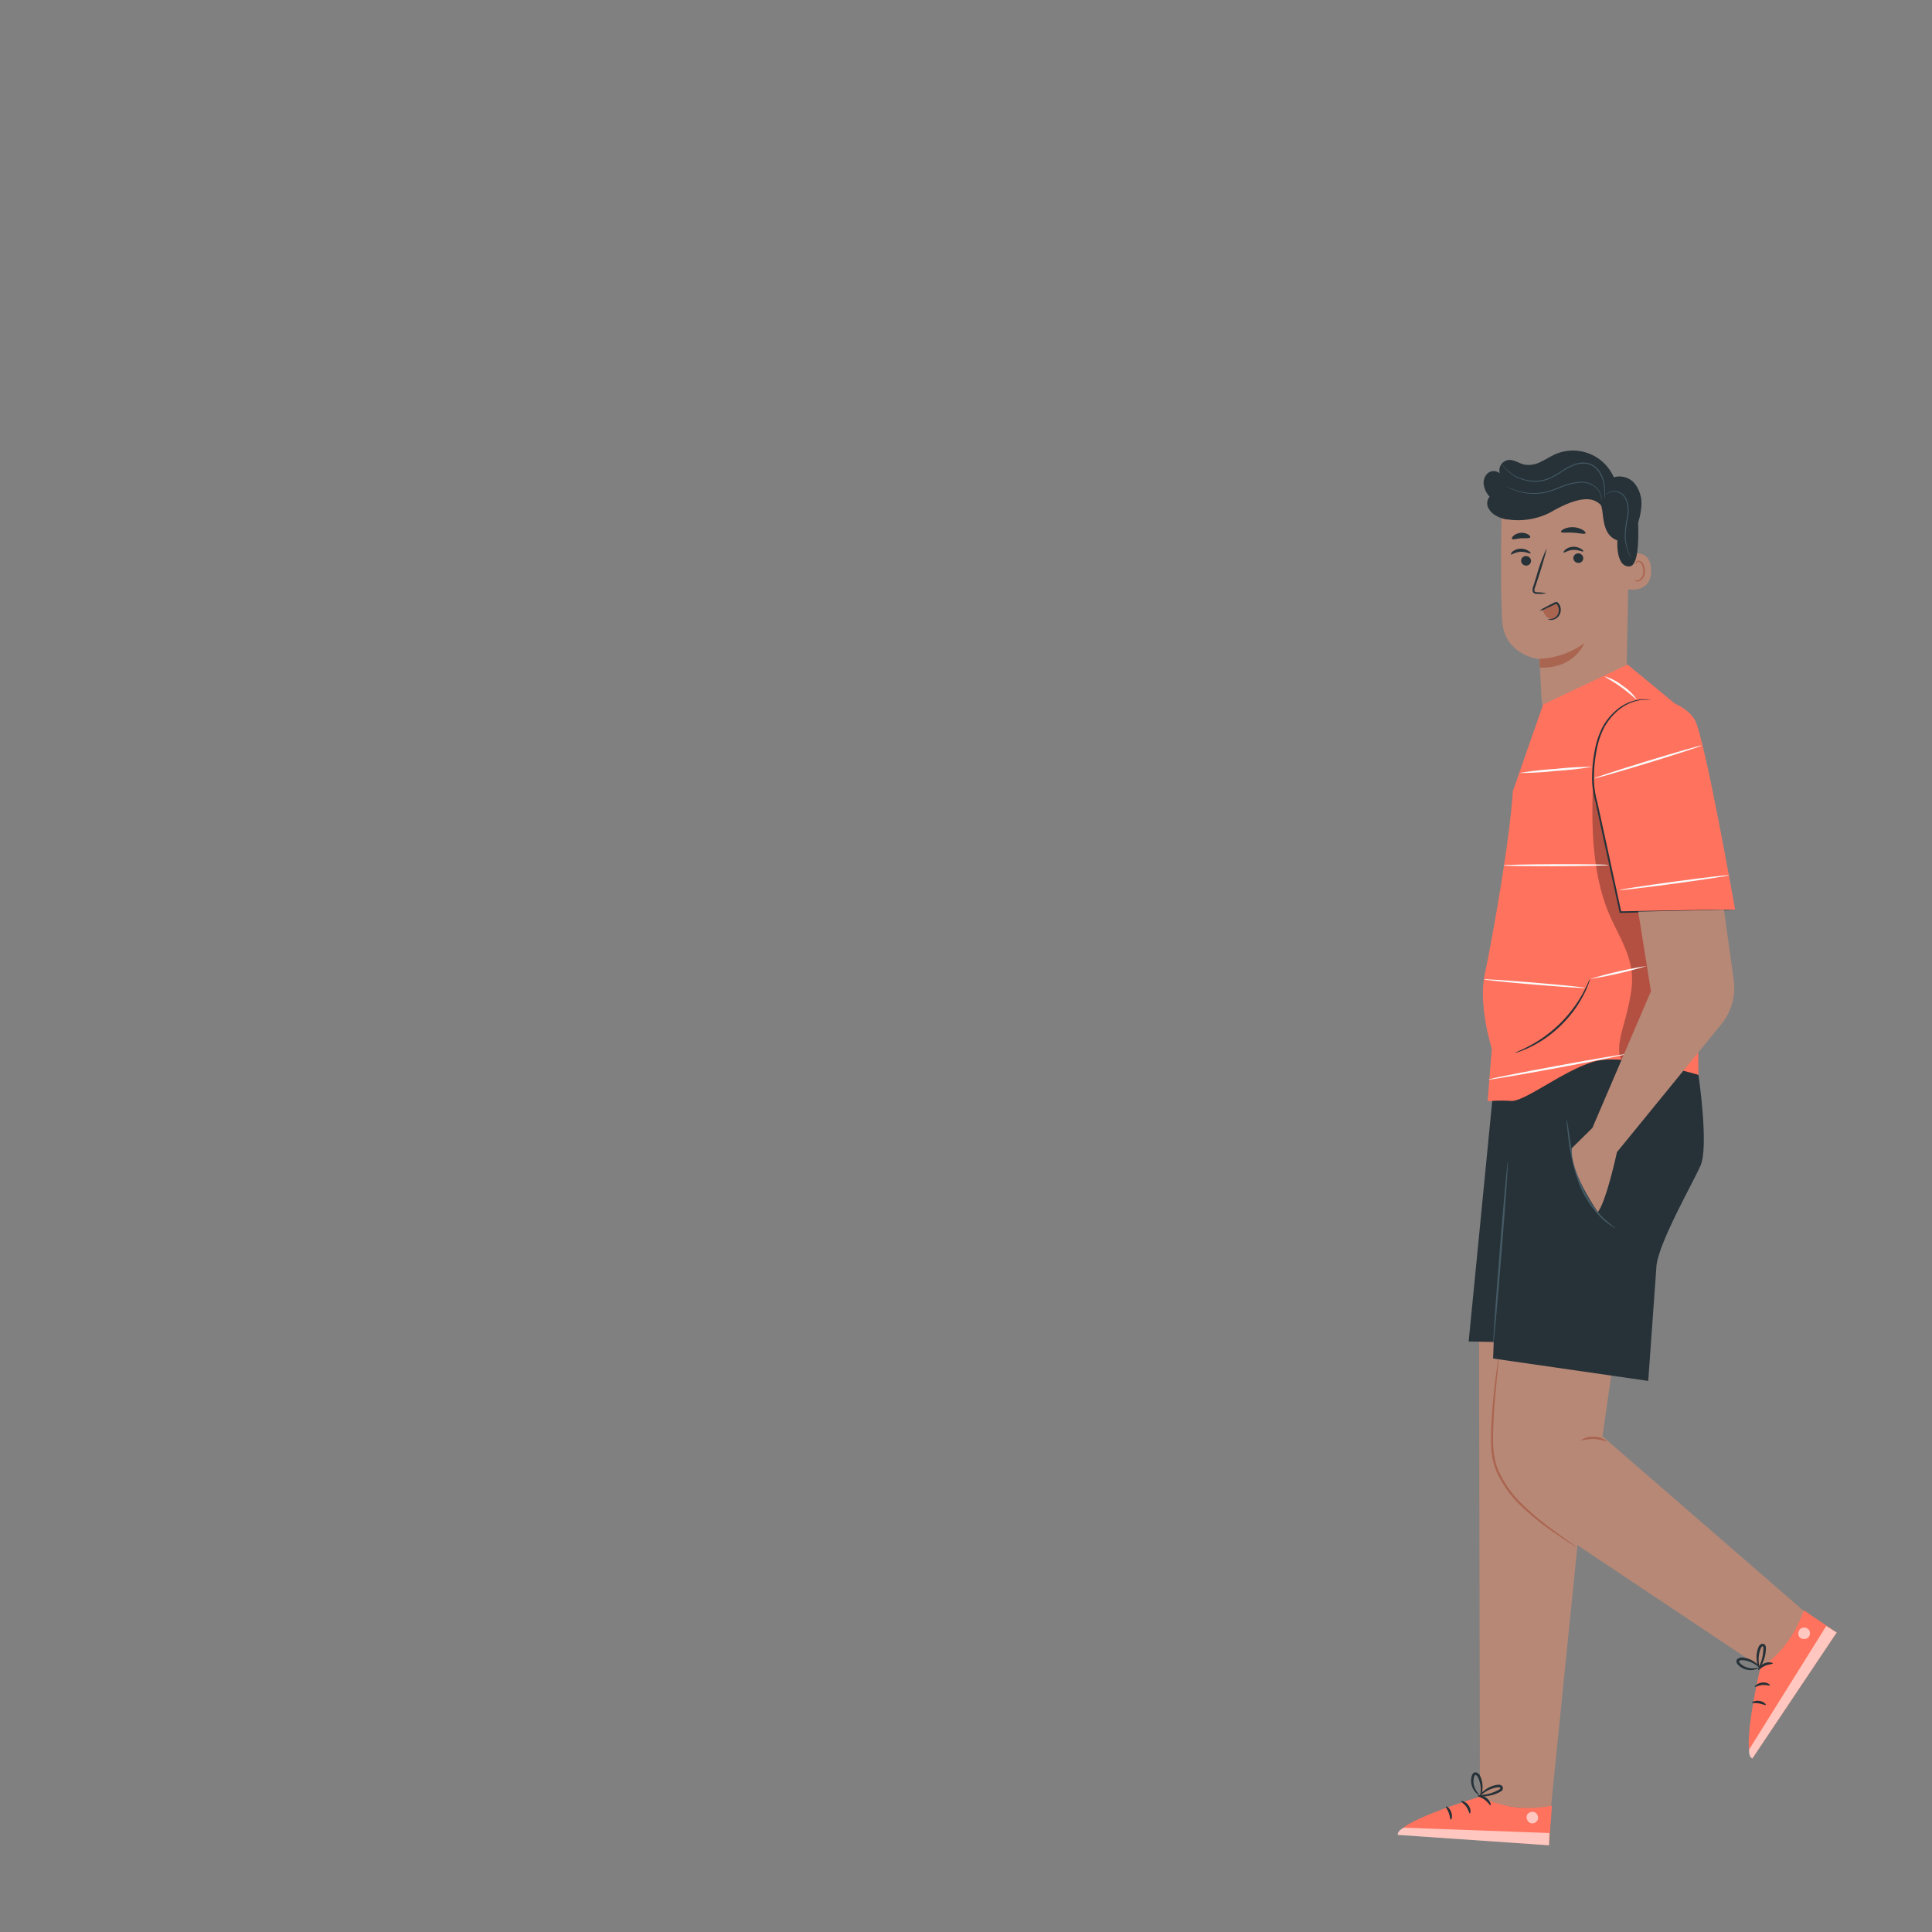 <svg xmlns="http://www.w3.org/2000/svg" viewBox="0 0 500 500"><rect x="0" y="0" width="500" height="500" fill="#808080" stroke="none"/><g id="freepik--character-3--inject-72"><path d="M409.47,190.8h0a11,11,0,0,1-10.56-10.44l-.48-9.75s-9.08-.93-9.66-9.93-.11-29.77-.11-29.77h0a31.36,31.36,0,0,1,31.67,2.3l1.39,1L420.84,180A11,11,0,0,1,409.47,190.8Z" style="fill:#b78876"></path><path d="M398.41,170.48a21,21,0,0,0,11.57-4s-2.44,6.63-11.47,6.29Z" style="fill:#aa6550"></path><path d="M421.09,143.56c.15-.07,6.1-2.16,6.22,4s-6.09,5-6.1,4.85S421.09,143.56,421.09,143.56Z" style="fill:#b78876"></path><path d="M423,150s.11.08.3.16a1.14,1.14,0,0,0,.8,0,2.67,2.67,0,0,0,1.18-2.41,3.59,3.59,0,0,0-.33-1.54,1.25,1.25,0,0,0-.83-.8.54.54,0,0,0-.62.3c-.08.18,0,.3-.07.31s-.14-.1-.09-.36a.67.67,0,0,1,.23-.39.83.83,0,0,1,.59-.17,1.53,1.53,0,0,1,1.14.94,3.52,3.52,0,0,1,.41,1.71,2.78,2.78,0,0,1-1.51,2.69,1.14,1.14,0,0,1-1-.14C423.06,150.19,423,150.06,423,150Z" style="fill:#aa6550"></path><path d="M393.66,145.14a1.29,1.29,0,0,0,1.31,1.23,1.23,1.23,0,0,0,1.26-1.23,1.28,1.28,0,0,0-1.3-1.23A1.23,1.23,0,0,0,393.66,145.14Z" style="fill:#263238"></path><path d="M391,143.49c.17.16,1.11-.61,2.49-.68s2.44.57,2.58.39-.11-.37-.57-.67a3.5,3.5,0,0,0-2.07-.52,3.35,3.35,0,0,0-2,.75C391.08,143.11,391,143.42,391,143.49Z" style="fill:#263238"></path><path d="M407.18,144.45a1.29,1.29,0,0,0,1.31,1.23,1.22,1.22,0,0,0,1.26-1.23,1.28,1.28,0,0,0-1.3-1.23A1.23,1.23,0,0,0,407.18,144.45Z" style="fill:#263238"></path><path d="M404.65,143c.17.15,1.11-.62,2.49-.69s2.44.57,2.58.4-.11-.38-.57-.68a3.57,3.57,0,0,0-2.07-.52,3.42,3.42,0,0,0-2,.75C404.7,142.65,404.57,143,404.65,143Z" style="fill:#263238"></path><path d="M400.17,153.56a9.78,9.78,0,0,0-2.27-.28c-.36,0-.7-.07-.77-.31a1.77,1.77,0,0,1,.18-1.06l.91-2.75c1.25-3.91,2.13-7.11,2-7.16a47.36,47.36,0,0,0-2.55,7c-.3,1-.58,1.88-.86,2.76a2.09,2.09,0,0,0-.11,1.39.9.9,0,0,0,.61.49,2.24,2.24,0,0,0,.61.05A9.06,9.06,0,0,0,400.17,153.56Z" style="fill:#263238"></path><path d="M404,137.63c.16.37,1.53.12,3.16.23s3,.48,3.17.13c.09-.16-.16-.5-.71-.84a5.24,5.24,0,0,0-2.38-.7,5.35,5.35,0,0,0-2.44.42C404.23,137.14,403.94,137.45,404,137.63Z" style="fill:#263238"></path><path d="M391.33,139.46c.26.3,1.2-.08,2.34-.15s2.13.1,2.34-.24c.09-.17-.08-.48-.52-.75a3.39,3.39,0,0,0-3.77.31C391.33,139,391.21,139.31,391.33,139.46Z" style="fill:#263238"></path><path d="M384,125.45a3.29,3.29,0,0,1,1.07-3,2.36,2.36,0,0,1,3.07.06,2.74,2.74,0,0,1,2.19-3.46c1.46-.17,2.77.88,4.21,1.19a6.65,6.65,0,0,0,4.18-.71c1.31-.6,2.52-1.41,3.84-2a11.53,11.53,0,0,1,15.09,6,5.12,5.12,0,0,1,5.53,1.77,8.37,8.37,0,0,1,1.59,5.84,18.52,18.52,0,0,1-.82,4.1c0,.11,0,.23,0,.34.17,5-.09,10.81-2.2,11-3.68.25-3.17-6.74-3.17-6.74-4.61-1.51-3.28-8.37-4.46-9.33s-3.68-3.24-12.89,2.1a18.3,18.3,0,0,1-11.16,1.8l-.24,0h0l-.08,0a8.65,8.65,0,0,1-2.49-.9,4.8,4.8,0,0,1-2.11-2.12,2.64,2.64,0,0,1,.37-2.85A5.71,5.71,0,0,1,384,125.45Z" style="fill:#263238"></path><path d="M399.21,157.88a6.37,6.37,0,0,0,.89,1.54,2.13,2.13,0,0,0,1.53.78,1.87,1.87,0,0,0,1.54-.95,3,3,0,0,0,.35-1.82c-.06-.57-.35-1.24-.92-1.27a1.36,1.36,0,0,0-.68.18L399,157.7" style="fill:#aa6550"></path><path d="M400.53,160.27a4.64,4.64,0,0,0,1.57-.28,2.2,2.2,0,0,0,1.14-1.15,2.38,2.38,0,0,0-.06-2,2.12,2.12,0,0,0-.28-.43c-.13-.12-.1-.11-.23-.09s-.31.14-.47.21l-.47.23-1.67.75a5,5,0,0,1-1.59.57,6.09,6.09,0,0,1,1.43-.91c.45-.25,1-.54,1.61-.85l.47-.24a4.46,4.46,0,0,1,.53-.25.65.65,0,0,1,.44,0,.69.69,0,0,1,.34.24,2.46,2.46,0,0,1,.37.54,2.82,2.82,0,0,1,0,2.39,2.54,2.54,0,0,1-1.44,1.29,2.35,2.35,0,0,1-1.29.12C400.66,160.39,400.52,160.3,400.53,160.27Z" style="fill:#263238"></path><path d="M414.38,129.59a5.28,5.28,0,0,0-.05-1.09,4.26,4.26,0,0,0-1.54-2.46,5.76,5.76,0,0,0-4.13-1.12,17.65,17.65,0,0,0-5.2,1.45c-.91.35-1.8.69-2.69.94a13.83,13.83,0,0,1-2.62.45,14.19,14.19,0,0,1-4.47-.35,13.07,13.07,0,0,1-2.83-1,8.19,8.19,0,0,1-.73-.39c-.16-.1-.24-.15-.23-.16s.35.17,1,.46a15,15,0,0,0,2.84.94,14.5,14.5,0,0,0,4.4.29,14.2,14.2,0,0,0,2.57-.46c.87-.25,1.76-.58,2.66-.94a17.48,17.48,0,0,1,5.29-1.45,5.88,5.88,0,0,1,4.26,1.23,4.24,4.24,0,0,1,1.52,2.58A2.43,2.43,0,0,1,414.38,129.59Z" style="fill:#455a64"></path><path d="M422.18,144.45a1.8,1.8,0,0,1-.13-.19c-.07-.12-.18-.31-.31-.56a11.3,11.3,0,0,1-.83-2.2,11.93,11.93,0,0,1-.41-3.47,30.63,30.63,0,0,1,.58-4.22,8.26,8.26,0,0,0-.21-4.14,4.26,4.26,0,0,0-.94-1.53,3.19,3.19,0,0,0-1.34-.78,3,3,0,0,0-2.22.17,5.94,5.94,0,0,0-.67.52,1.8,1.8,0,0,1,.62-.61,3,3,0,0,1,2.32-.26,3.33,3.33,0,0,1,1.44.81,4.19,4.19,0,0,1,1,1.59,8.24,8.24,0,0,1,.24,4.27,35.18,35.18,0,0,0-.6,4.19,12.58,12.58,0,0,0,.35,3.42,14,14,0,0,0,.75,2.2A8.3,8.3,0,0,1,422.18,144.45Z" style="fill:#455a64"></path><path d="M415.21,128.82a2.63,2.63,0,0,1,0-.36c0-.27,0-.61,0-1a12.2,12.2,0,0,0-.61-3.72,6.86,6.86,0,0,0-1.33-2.21,4.68,4.68,0,0,0-2.5-1.47,6.16,6.16,0,0,0-3.21.3,15.23,15.23,0,0,0-3.15,1.63,26,26,0,0,1-3.11,1.82,10,10,0,0,1-3.26.83,10.43,10.43,0,0,1-3-.21,12.4,12.4,0,0,1-2.5-.88,10.2,10.2,0,0,1-3-2.32,6.27,6.27,0,0,1-.64-.83,3,3,0,0,1-.19-.31,2,2,0,0,1,.24.28,8.47,8.47,0,0,0,.66.79,10.4,10.4,0,0,0,3,2.22,11.64,11.64,0,0,0,2.46.83,10.31,10.31,0,0,0,3,.19,9.74,9.74,0,0,0,3.17-.83,27.32,27.32,0,0,0,3.08-1.8,14.73,14.73,0,0,1,3.2-1.65,6.28,6.28,0,0,1,3.36-.3,5,5,0,0,1,2.61,1.56,6.7,6.7,0,0,1,1.33,2.3,11.35,11.35,0,0,1,.54,3.78c0,.45,0,.8,0,1A2.19,2.19,0,0,1,415.21,128.82Z" style="fill:#455a64"></path><polygon points="401.29 468.67 414.1 342.07 382.76 339.65 383 466.56 401.29 468.67" style="fill:#b78876"></polygon><path d="M419.3,339.64l-4.57,32.08,55,47.72L458,433.11,396.26,391.9c-5-3.52-10.77-10.43-10.45-16.55L388,335.07Z" style="fill:#b78876"></path><path d="M455.55,431.77h0s-5,21.05-2.05,23.33l21.83-32.61-8.5-5.75-.53,1.38A29.15,29.15,0,0,1,455.55,431.77Z" style="fill:#FF725E"></path><g style="opacity:0.6"><path d="M465.9,421.58a1.61,1.61,0,0,1,2.14.09,1.54,1.54,0,0,1-.08,2.12,1.68,1.68,0,0,1-2.26-.11,1.6,1.6,0,0,1,.33-2.2" style="fill:#fff"></path></g><g style="opacity:0.6"><path d="M475.33,422.49l-2.7-1.68L452.71,452.7s-.34,1.88.79,2.4Z" style="fill:#fff"></path></g><path d="M455,432.18c.16.11.77-.64,1.81-1.08s2-.41,2-.6-1.05-.57-2.29,0S454.86,432.12,455,432.18Z" style="fill:#263238"></path><path d="M454.16,436.55c.13.14.86-.37,1.89-.46s1.86.23,2,.07-.74-.87-2-.73S454,436.45,454.16,436.55Z" style="fill:#263238"></path><path d="M457,441.23c.13-.12-.52-.87-1.66-1.05s-2,.34-1.91.5.87,0,1.81.16S456.83,441.38,457,441.23Z" style="fill:#263238"></path><path d="M455.18,431.77a3.81,3.81,0,0,0,1.08-1.64,8.83,8.83,0,0,0,.62-2.06,8.53,8.53,0,0,0,.13-1.27,2.51,2.51,0,0,0-.05-.75.84.84,0,0,0-.8-.64,1.05,1.05,0,0,0-.83.45,2.76,2.76,0,0,0-.33.67,7.46,7.46,0,0,0-.33,1.25,7.2,7.2,0,0,0,0,2.17,3.47,3.47,0,0,0,.68,1.85c.11,0-.15-.74-.21-1.9a8.08,8.08,0,0,1,.15-2,7.25,7.25,0,0,1,.34-1.13c.14-.4.34-.7.55-.69s.11,0,.16.16a2.24,2.24,0,0,1,0,.55,10.89,10.89,0,0,1-.54,3.18A13.29,13.29,0,0,0,455.18,431.77Z" style="fill:#263238"></path><path d="M455.54,431.71c.07,0-.29-.73-1.29-1.48a6.44,6.44,0,0,0-1.93-1,6.35,6.35,0,0,0-1.27-.24,1.61,1.61,0,0,0-1.52.49.91.91,0,0,0,0,1,2.59,2.59,0,0,0,.49.57,4.25,4.25,0,0,0,1.1.74,4.56,4.56,0,0,0,2.15.43c1.28-.07,1.91-.61,1.87-.66s-.73.24-1.87.19a4.62,4.62,0,0,1-1.88-.51,4.1,4.1,0,0,1-.92-.66c-.31-.29-.51-.6-.38-.71a1.09,1.09,0,0,1,.91-.21,6,6,0,0,1,1.16.18,6.84,6.84,0,0,1,1.84.78C455,431.21,455.46,431.78,455.54,431.71Z" style="fill:#263238"></path><path d="M387.79,351.8a2.05,2.05,0,0,1,0,.59c0,.44-.09,1-.15,1.69-.14,1.53-.34,3.62-.58,6.18s-.49,5.72-.6,9.17-.25,7.33,1.27,11a28.12,28.12,0,0,0,6.43,9.05,67,67,0,0,0,7,5.92c2.1,1.57,3.84,2.78,5,3.62l1.37,1a3,3,0,0,1,.46.37,2.12,2.12,0,0,1-.52-.28l-1.43-.9c-1.23-.8-3-2-5.14-3.49a62.86,62.86,0,0,1-7.12-5.88,28.14,28.14,0,0,1-6.57-9.2,17.93,17.93,0,0,1-1.27-5.75c-.1-1.9-.08-3.73,0-5.46.14-3.48.44-6.59.71-9.2s.55-4.71.75-6.17c.1-.68.18-1.23.24-1.67A2.39,2.39,0,0,1,387.79,351.8Z" style="fill:#aa6550"></path><path d="M415.94,373.09a19,19,0,0,0-3.45-.69,18.74,18.74,0,0,0-3.49.44,5,5,0,0,1,3.51-1A4.9,4.9,0,0,1,415.94,373.09Z" style="fill:#aa6550"></path><path d="M383,465h0s-20.78,6.1-21.27,9.82l39.15,2.73.76-10.23-1.46.23A29.08,29.08,0,0,1,383,465Z" style="fill:#FF725E"></path><g style="opacity:0.6"><path d="M397,468.93a1.6,1.6,0,0,1,1,1.9,1.53,1.53,0,0,1-1.87,1,1.7,1.7,0,0,1-1-2,1.6,1.6,0,0,1,2.07-.81" style="fill:#fff"></path></g><g style="opacity:0.6"><path d="M400.88,477.56l.11-3.18L363.41,473s-1.79.64-1.68,1.88Z" style="fill:#fff"></path></g><path d="M382.38,464.77c0,.19.94.35,1.84,1s1.34,1.51,1.52,1.45,0-1.19-1.13-2S382.35,464.59,382.38,464.77Z" style="fill:#263238"></path><path d="M378.15,466.18c-.06.18.75.57,1.34,1.42s.72,1.72.91,1.73.39-1.07-.36-2.12S378.17,466,378.15,466.18Z" style="fill:#263238"></path><path d="M375.48,470.93c.17.06.5-.88.08-2s-1.28-1.56-1.37-1.41.42.75.75,1.65S375.29,470.9,375.48,470.93Z" style="fill:#263238"></path><path d="M382.81,464.69a3.68,3.68,0,0,0,2,.13,9.2,9.2,0,0,0,2.1-.49,9,9,0,0,0,1.16-.52,2.29,2.29,0,0,0,.63-.42.84.84,0,0,0,.16-1,1.09,1.09,0,0,0-.81-.5,2.81,2.81,0,0,0-.74.05,7.34,7.34,0,0,0-1.25.34,6.84,6.84,0,0,0-1.89,1.06c-1,.78-1.33,1.47-1.27,1.51s.57-.5,1.54-1.13a7.92,7.92,0,0,1,1.82-.86,6.67,6.67,0,0,1,1.15-.27c.42-.08.77-.06.87.13s0,.1-.06.22a2,2,0,0,1-.46.31,10.64,10.64,0,0,1-1.08.52,11,11,0,0,1-1.94.59A14.88,14.88,0,0,0,382.81,464.69Z" style="fill:#263238"></path><path d="M383,465a3.16,3.16,0,0,0,.65-1.86,6.54,6.54,0,0,0-.12-2.16,6.17,6.17,0,0,0-.42-1.23,1.59,1.59,0,0,0-1.18-1.07.88.88,0,0,0-.85.49,2.88,2.88,0,0,0-.26.7,4.59,4.59,0,0,0-.09,1.32,4.53,4.53,0,0,0,.7,2.08c.69,1.07,1.47,1.36,1.49,1.29s-.57-.5-1.08-1.52a4.52,4.52,0,0,1-.5-1.89,4.07,4.07,0,0,1,.12-1.13c.09-.41.27-.73.42-.68s.51.35.64.69a6.44,6.44,0,0,1,.41,1.1,7,7,0,0,1,.25,2C383.19,464.24,382.94,464.94,383,465Z" style="fill:#263238"></path><polygon points="380.09 347.18 386.32 283.63 393.89 282.22 386.58 347.3 380.09 347.18" style="fill:#263238"></polygon><path d="M439.55,278.14s2.78,18.64.51,23.61-10.53,19.43-11.35,25.63l-2.15,30-40.15-5.8.17-4.3,2.6-66.17,31.15-11.61Z" style="fill:#263238"></path><path d="M390.24,300.46c.14,0-.59,10.6-1.63,23.64s-2,23.62-2.14,23.61.58-10.6,1.62-23.65S390.09,300.45,390.24,300.46Z" style="fill:#455a64"></path><path d="M418.15,317.86a4.26,4.26,0,0,1-1.12-.6,16.61,16.61,0,0,1-2.7-2.16,25.46,25.46,0,0,1-6-9.63,51.35,51.35,0,0,1-2.46-11.1c-.18-1.45-.3-2.62-.36-3.43a5.24,5.24,0,0,1-.05-1.26,6.88,6.88,0,0,1,.25,1.24c.14.91.31,2,.52,3.39a59.61,59.61,0,0,0,2.59,11,26.82,26.82,0,0,0,5.77,9.55A33.61,33.61,0,0,0,418.15,317.86Z" style="fill:#455a64"></path><path d="M421.22,172l17.41,14.35.92,91.82s-19-5.68-26.9-3.46-18,10.4-21.58,10.22A37.94,37.94,0,0,0,385,285l1.08-13.63s-3.59-11.22-1.79-19.48,6.52-34.75,7.22-47.09l7.86-22.48Z" style="fill:#FF725E"></path><path d="M411.47,253.39a4.25,4.25,0,0,1-.31,1.06,22.2,22.2,0,0,1-1.2,2.78,30,30,0,0,1-2.31,3.84,31.47,31.47,0,0,1-7.8,7.7A30.41,30.41,0,0,1,396,271a24,24,0,0,1-2.79,1.16,5.31,5.31,0,0,1-1.07.3c0-.09,1.46-.61,3.69-1.79a34,34,0,0,0,3.77-2.33,36,36,0,0,0,4.15-3.48,36.5,36.5,0,0,0,3.53-4.1,33.12,33.12,0,0,0,2.38-3.74C410.84,254.84,411.38,253.35,411.47,253.39Z" style="fill:#263238"></path><g style="opacity:0.3"><path d="M412.28,202.85c-.5,11.26-.15,24.17,4.49,34.44,2.14,4.77,5.07,9.37,5.54,14.58.31,3.46-.5,6.9-1.3,10.28-.92,3.84-3,9.16-1.39,12.1a30.55,30.55,0,0,0,8.94-16.79c.81-4.52-.12-9.16-1.19-13.64-3.53-14.76-8.66-29.09-14.06-43.29"></path></g><path d="M429.62,180.86s6.48,1.15,9,5.46,10.42,49.07,10.42,49.07l-29.72.64-7-30.93S408.28,179.52,429.62,180.86Z" style="fill:#FF725E"></path><path d="M449.05,235.39a3.48,3.48,0,0,1-.56.05l-1.63.08-6.13.2-21.39.55h-.2l0-.2-3.7-16.83c-.88-4-1.73-7.93-2.53-11.58v0a23.3,23.3,0,0,1-.86-7.32,35.43,35.43,0,0,1,.79-6.69,20.64,20.64,0,0,1,2-5.67,15.31,15.31,0,0,1,3.25-4,11.92,11.92,0,0,1,6.61-3,7.66,7.66,0,0,1,1.14,0,4.91,4.91,0,0,1,.83.05l.67.12a16.85,16.85,0,0,0-2.62,0,12,12,0,0,0-6.42,3.12,15.37,15.37,0,0,0-3.13,4,20.55,20.55,0,0,0-1.9,5.59,35.26,35.26,0,0,0-.74,6.6,23,23,0,0,0,.86,7.16h0c.81,3.65,1.66,7.56,2.55,11.58,1.29,6,2.53,11.65,3.66,16.84l-.24-.19,21.39-.37,6.14-.06h1.63Z" style="fill:#263238"></path><path d="M412.1,198.45a87.47,87.47,0,0,1-9.45,1.06,87,87,0,0,1-9.49.55,88.87,88.87,0,0,1,9.45-1.07A85.41,85.41,0,0,1,412.1,198.45Z" style="fill:#fafafa"></path><path d="M440.4,192.93c.05.13-6.16,2.16-13.86,4.52s-14,4.16-14,4,6.16-2.16,13.86-4.52S440.36,192.79,440.4,192.93Z" style="fill:#fafafa"></path><path d="M416.33,223.87c0,.14-6.1.28-13.63.31s-13.63-.07-13.63-.22,6.1-.28,13.63-.31S416.33,223.72,416.33,223.87Z" style="fill:#fafafa"></path><path d="M447.53,226.5c0,.14-6.32,1.12-14.16,2.18s-14.2,1.8-14.22,1.66,6.32-1.12,14.15-2.18S447.51,226.36,447.53,226.5Z" style="fill:#fafafa"></path><path d="M423.58,181c-.12.11-1.74-1.51-4-3.14s-4.32-2.67-4.25-2.81a13.33,13.33,0,0,1,4.56,2.39A13.59,13.59,0,0,1,423.58,181Z" style="fill:#fafafa"></path><path d="M410.15,255.66a4.84,4.84,0,0,1-1,0c-.67,0-1.63-.08-2.81-.15-2.37-.15-5.64-.4-9.26-.7s-6.88-.6-9.24-.85c-1.18-.12-2.14-.23-2.79-.32a4.1,4.1,0,0,1-1-.18,3.82,3.82,0,0,1,1,0l2.81.15c2.37.16,5.64.4,9.25.7s6.87.61,9.24.85c1.18.12,2.13.23,2.79.32A3.43,3.43,0,0,1,410.15,255.66Z" style="fill:#fafafa"></path><path d="M426.17,250a108.66,108.66,0,0,1-14.7,3.37,108.66,108.66,0,0,1,14.7-3.37Z" style="fill:#fafafa"></path><path d="M420.81,272.82c0,.14-7.91,1.73-17.71,3.55s-17.79,3.18-17.81,3,7.9-1.72,17.71-3.54S420.78,272.68,420.81,272.82Z" style="fill:#fafafa"></path><path d="M446.16,235.45l2.52,18.13a14.89,14.89,0,0,1-3.22,11.5l-27,33.1s-2.7,12.6-4.93,15.49c0,0-7.11-9.84-6.74-16.52l5.32-5.25,15.15-35.36-3.29-20.61Z" style="fill:#b78876"></path></g></svg>